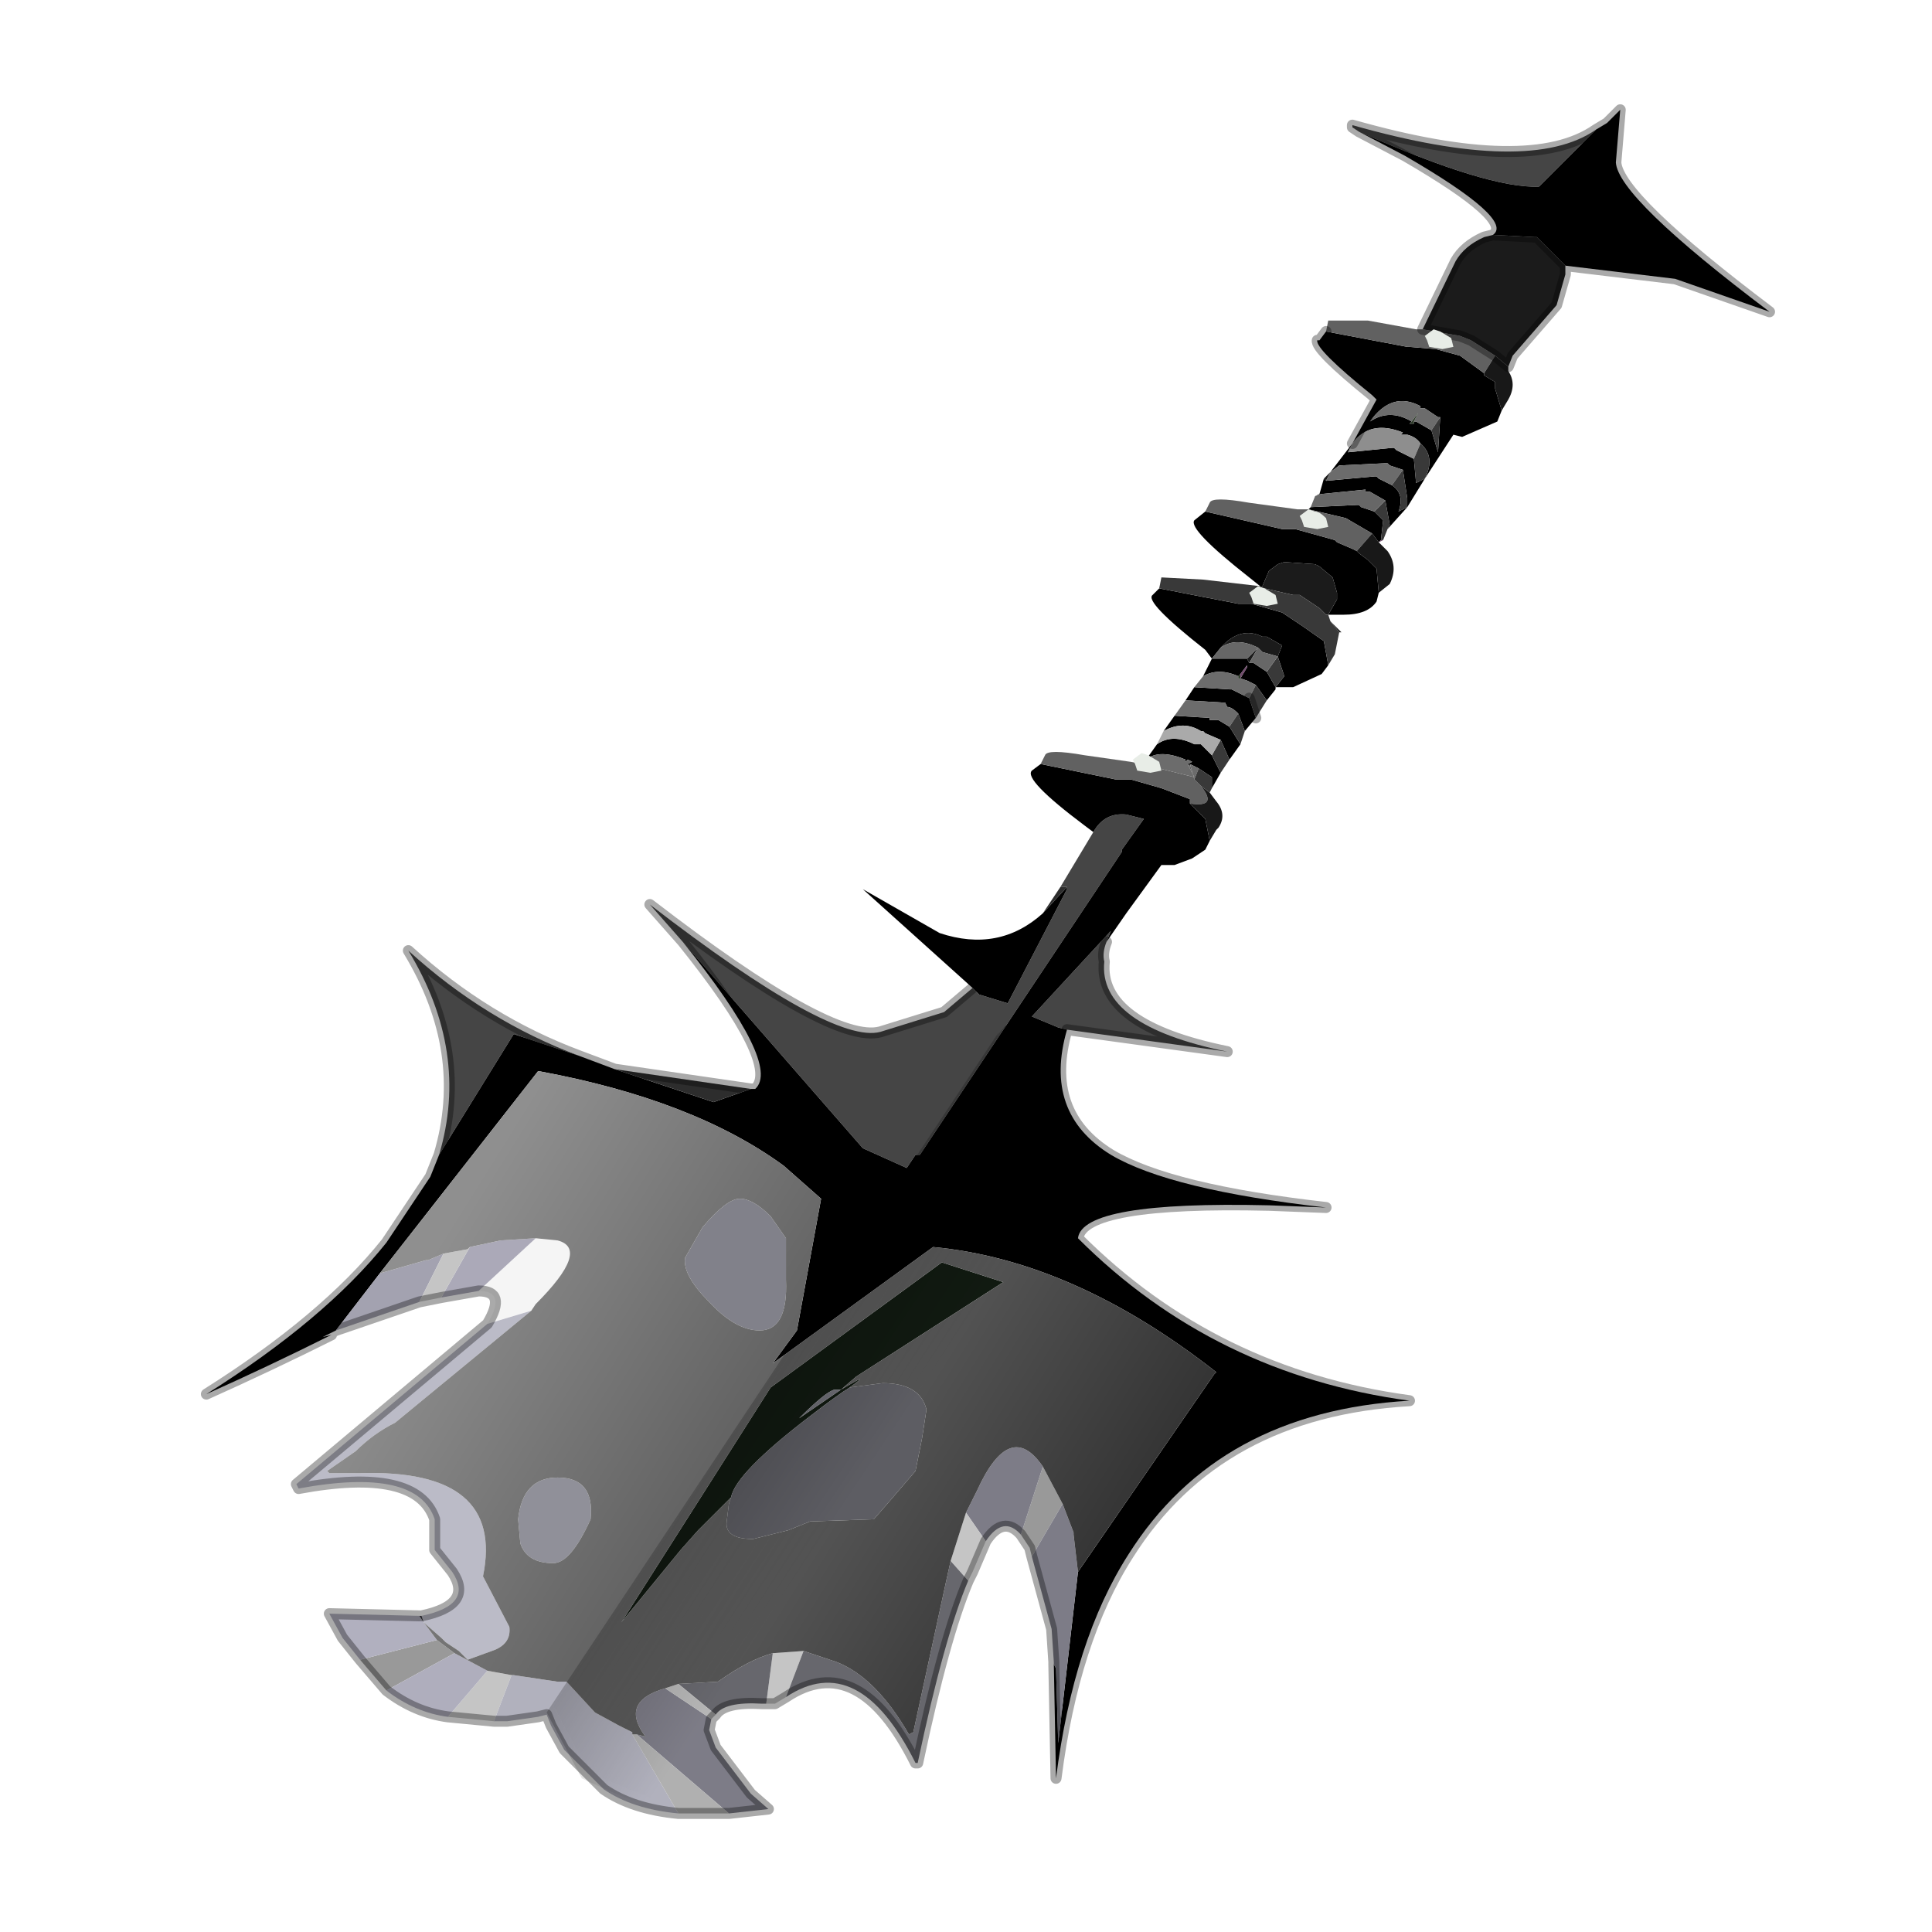 <?xml version="1.0" encoding="UTF-8" standalone="no"?>
<svg xmlns:xlink="http://www.w3.org/1999/xlink" height="440.0px" width="440.0px" xmlns="http://www.w3.org/2000/svg">
  <g transform="matrix(10.0, 0.0, 0.0, 10.0, 0.0, 0.0)">
    <use height="44.0" transform="matrix(1.0, 0.0, 0.0, 1.0, 0.0, 0.0)" width="44.0" xlink:href="#shape0"/>
  </g>
  <defs>
    <g id="shape0" transform="matrix(1.0, 0.0, 0.0, 1.0, 0.0, 0.0)">
      <path d="M44.0 44.0 L0.0 44.0 0.0 0.0 44.0 0.0 44.0 44.0" fill="#33cc33" fill-opacity="0.0" fill-rule="evenodd" stroke="none"/>
      <path d="M36.35 2.95 L35.05 4.25 Q33.9 4.3 30.95 3.0 L30.8 2.9 30.8 2.85 Q34.85 4.0 36.35 2.95 M25.2 21.45 Q25.1 21.7 25.15 21.9 25.0 23.35 27.95 23.95 L24.3 23.45 24.1 23.4 23.5 23.15 25.3 21.2 25.2 21.45 M10.0 26.3 Q10.7 23.95 9.3 21.65 11.05 23.25 13.2 24.05 L11.7 23.55 10.0 26.3 M15.55 21.45 L14.8 20.6 Q18.95 23.8 20.05 23.5 L21.5 23.05 22.15 22.5 22.3 22.65 22.95 22.85 24.3 20.25 24.3 20.2 24.15 20.2 24.9 18.95 Q25.15 18.5 25.65 18.55 L26.05 18.65 25.55 19.35 25.55 19.4 20.95 26.3 20.85 26.3 20.65 26.6 19.65 26.15 15.55 21.45" fill="#454545" fill-rule="evenodd" stroke="none"/>
      <path d="M30.95 3.0 Q33.9 4.3 35.05 4.25 L36.35 2.95 36.6 2.8 36.9 2.5 36.8 3.7 Q36.85 4.5 40.3 7.1 L38.15 6.35 35.65 6.05 35.05 5.45 35.0 5.4 34.95 5.4 34.0 5.35 Q34.5 5.0 32.0 3.55 L30.95 3.0 M34.2 9.35 L34.1 9.6 33.3 9.95 33.1 9.9 32.45 10.9 32.05 11.55 31.6 12.05 31.65 11.95 31.55 11.4 31.2 11.2 31.1 11.2 31.1 11.15 30.1 11.25 30.05 11.25 30.15 10.9 30.2 10.95 31.3 10.85 31.35 10.85 31.4 10.9 31.7 11.05 Q32.0 11.25 31.85 11.65 L32.05 11.55 32.05 11.35 31.95 10.7 31.65 10.6 31.6 10.55 31.55 10.55 30.5 10.6 30.3 10.75 30.8 10.1 31.35 9.1 31.25 9.0 Q29.95 7.95 30.0 7.75 L30.05 7.75 30.2 7.55 32.05 7.9 32.1 7.9 32.7 7.95 33.25 8.1 33.8 8.5 33.8 8.55 34.05 8.7 34.05 8.85 34.2 9.35 M31.4 13.5 L31.35 13.7 Q31.15 14.0 30.6 14.0 L30.25 14.0 30.45 13.65 30.45 13.5 30.35 13.15 30.05 12.9 29.95 12.85 29.25 12.8 29.1 12.85 28.9 13.0 28.75 13.35 28.7 13.4 28.7 13.35 28.45 13.15 Q27.05 12.05 27.2 11.85 L27.45 11.65 29.2 12.05 29.5 12.05 30.4 12.3 30.45 12.35 30.8 12.5 30.9 12.55 30.95 12.6 31.15 12.75 31.35 12.95 31.4 13.5 M30.25 15.15 L30.1 15.35 29.45 15.65 29.05 15.65 29.05 15.7 28.85 15.95 28.6 15.6 28.4 15.5 28.25 15.45 28.4 15.2 28.4 15.15 28.25 15.35 28.2 15.4 Q27.75 15.2 27.4 15.4 L27.6 15.0 27.45 14.8 Q26.05 13.7 26.25 13.55 L26.4 13.4 28.2 13.75 28.5 13.75 29.2 13.95 29.65 14.25 30.15 14.6 30.25 15.15 M28.6 16.35 L28.35 16.65 28.2 16.25 Q28.05 16.1 27.95 16.1 L27.9 16.0 27.85 16.0 27.0 15.95 27.2 15.65 28.0 15.7 28.05 15.7 28.15 15.75 28.45 15.9 28.6 16.35 M28.25 16.95 L28.0 17.3 27.8 16.85 27.45 16.7 27.4 16.65 27.35 16.65 Q26.95 16.4 26.5 16.65 L26.75 16.3 27.55 16.35 27.55 16.4 27.75 16.4 28.0 16.55 28.25 16.95 M27.8 17.6 L27.6 17.95 27.6 17.7 27.3 17.5 27.1 17.4 27.1 17.45 27.05 17.4 27.15 17.35 27.05 17.3 27.0 17.35 27.0 17.3 Q26.4 17.05 26.1 17.3 L26.35 16.95 Q26.7 16.7 27.2 16.95 L27.35 16.95 27.6 17.2 27.75 17.5 27.8 17.6 M27.55 19.15 L27.45 19.35 27.15 19.55 26.75 19.7 26.45 19.7 25.65 20.8 25.2 21.45 25.3 21.2 23.5 23.15 24.1 23.4 24.3 23.45 Q23.75 25.35 25.3 26.3 26.65 27.1 30.2 27.5 L28.9 27.45 Q24.65 27.35 24.55 28.2 27.65 31.3 32.1 31.9 27.75 32.15 25.7 35.4 24.45 37.35 24.05 40.5 L24.0 37.9 24.05 38.0 24.1 39.7 24.55 35.8 27.65 31.3 27.7 31.25 Q24.45 28.7 21.25 28.4 L17.6 31.05 18.15 30.3 18.7 27.3 17.85 26.55 Q15.8 25.05 12.3 24.4 L12.25 24.4 8.65 29.0 7.65 30.3 7.35 30.45 7.55 30.4 Q6.15 31.1 4.7 31.75 7.4 30.05 8.8 28.3 L9.8 26.8 10.0 26.3 11.7 23.55 13.2 24.05 14.0 24.35 16.25 25.1 17.1 24.8 17.2 24.8 Q17.8 24.25 15.55 21.45 L19.65 26.15 20.65 26.6 20.85 26.3 20.95 26.3 25.55 19.4 25.55 19.35 26.05 18.65 25.65 18.55 Q25.15 18.5 24.9 18.95 L24.7 18.8 Q23.3 17.75 23.5 17.55 L23.7 17.4 25.4 17.75 25.75 17.75 26.45 17.95 27.1 18.2 27.1 18.3 27.25 18.45 27.45 18.65 27.55 19.15 M22.15 22.5 L19.65 20.25 21.4 21.25 Q22.75 21.7 23.75 20.8 L24.3 20.2 24.3 20.25 22.95 22.85 22.3 22.65 22.15 22.5 M29.8 11.6 L29.85 11.55 30.9 11.5 30.95 11.5 31.0 11.55 31.3 11.65 31.5 11.85 31.45 12.3 31.4 12.35 31.25 12.15 30.65 11.8 29.8 11.6 M32.6 9.8 L32.75 10.3 32.8 9.5 32.75 9.5 32.45 9.3 32.35 9.3 32.35 9.25 Q31.7 8.9 31.2 9.6 31.65 9.3 32.15 9.6 L32.1 9.65 32.2 9.65 32.2 9.6 32.25 9.6 32.6 9.8 M32.35 10.1 Q32.25 9.95 32.05 9.9 L31.9 9.9 31.95 9.85 Q31.2 9.55 30.8 10.1 L30.7 10.3 31.7 10.2 31.75 10.2 31.8 10.25 32.2 10.45 32.25 11.0 32.45 10.9 Q32.7 10.4 32.35 10.1 M27.8 14.75 L27.6 15.0 28.3 15.0 28.4 15.0 28.45 15.1 28.55 15.1 28.85 15.3 29.05 15.65 29.25 15.4 29.1 14.95 29.2 14.7 28.85 14.5 28.75 14.5 Q28.25 14.25 27.8 14.75" fill="#000000" fill-rule="evenodd" stroke="none"/>
      <path d="M32.4 7.5 L33.25 7.65 33.5 7.75 34.05 8.1 33.8 8.5 33.25 8.1 32.7 7.95 32.1 7.9 32.05 7.9 30.2 7.55 30.25 7.3 31.15 7.3 32.25 7.5 32.4 7.5 M23.7 17.4 L23.8 17.2 Q23.85 17.05 24.7 17.2 L25.75 17.35 26.0 17.4 27.2 17.7 27.05 17.4 27.1 17.45 27.1 17.4 27.2 17.75 27.35 17.9 Q27.75 18.4 27.1 18.3 L27.1 18.2 26.45 17.95 25.75 17.75 25.4 17.75 23.7 17.4 M27.45 11.65 L27.55 11.45 Q27.6 11.3 28.45 11.45 L29.55 11.6 29.8 11.6 30.65 11.8 31.25 12.15 30.9 12.55 30.8 12.5 30.45 12.35 30.4 12.3 29.5 12.05 29.2 12.05 27.45 11.65" fill="#616161" fill-rule="evenodd" stroke="none"/>
      <path d="M34.0 5.35 L34.95 5.4 35.0 5.4 35.05 5.45 35.65 6.05 35.65 6.25 35.45 6.95 34.45 8.1 34.35 8.35 34.05 8.1 33.5 7.75 33.25 7.65 32.4 7.5 33.15 5.95 Q33.35 5.6 33.8 5.4 L34.0 5.35 M30.3 14.15 L30.55 14.4 30.5 14.4 30.3 14.15 M29.95 11.3 L30.05 11.25 30.1 11.25 29.95 11.3 M30.15 10.9 L30.3 10.75 30.2 10.95 30.15 10.9 M28.7 13.4 L28.75 13.35 28.9 13.0 29.1 12.85 29.25 12.8 29.95 12.85 30.05 12.9 30.35 13.15 30.45 13.5 30.45 13.65 30.25 14.0 30.2 14.0 30.05 13.85 29.6 13.55 29.45 13.55 28.8 13.4 28.7 13.4 M27.8 14.75 Q28.25 14.25 28.75 14.5 L28.85 14.5 29.2 14.7 29.1 14.95 28.75 14.85 28.7 14.8 28.65 14.75 Q28.15 14.5 27.8 14.75 M28.45 15.1 L28.4 15.0 28.65 14.75 28.45 15.1" fill="#1b1b1b" fill-rule="evenodd" stroke="none"/>
      <path d="M34.05 8.1 L34.35 8.35 34.35 8.45 Q34.55 8.75 34.35 9.1 L34.2 9.35 34.05 8.85 34.05 8.7 33.8 8.55 33.8 8.5 34.05 8.1 M31.4 12.35 L31.6 12.55 Q31.85 12.9 31.65 13.3 L31.4 13.5 31.35 12.95 31.15 12.75 30.95 12.6 30.9 12.55 31.25 12.15 31.4 12.35 M27.55 18.05 L27.7 18.25 Q27.95 18.55 27.75 18.85 L27.7 18.9 27.55 19.15 27.45 18.65 27.25 18.45 27.1 18.3 Q27.75 18.4 27.35 17.9 L27.55 18.05" fill="#181818" fill-rule="evenodd" stroke="none"/>
      <path d="M26.0 17.4 L26.1 17.3 Q26.4 17.05 27.0 17.3 L27.0 17.35 27.05 17.3 27.15 17.35 27.05 17.4 27.2 17.7 26.0 17.4 M26.75 16.3 L27.0 15.95 27.85 16.0 27.9 16.0 27.95 16.1 Q28.05 16.1 28.2 16.25 L28.0 16.55 27.75 16.4 27.55 16.4 27.55 16.35 26.75 16.3 M27.2 15.65 L27.4 15.4 Q27.75 15.2 28.2 15.4 L28.2 15.45 28.25 15.45 28.4 15.5 28.6 15.6 28.45 15.9 28.15 15.75 28.05 15.7 28.0 15.7 27.2 15.65 M32.8 9.5 L32.6 9.8 32.25 9.6 32.2 9.6 32.3 9.4 32.15 9.6 Q31.65 9.3 31.2 9.6 31.7 8.9 32.35 9.25 L32.35 9.3 32.45 9.3 32.75 9.5 32.8 9.5 M30.2 10.95 L30.3 10.75 30.5 10.6 31.55 10.55 31.6 10.55 31.65 10.6 31.95 10.7 31.7 11.05 31.4 10.9 31.35 10.85 31.3 10.85 30.2 10.95 M27.1 17.4 L27.3 17.5 27.2 17.75 27.1 17.4" fill="#6c6c6c" fill-rule="evenodd" stroke="none"/>
      <path d="M32.15 9.6 L32.3 9.4 32.2 9.6 32.2 9.65 32.1 9.65 32.15 9.6 M28.25 15.35 L28.25 15.45 28.2 15.45 28.2 15.4 28.25 15.35" fill="#2f3c2b" fill-rule="evenodd" stroke="none"/>
      <path d="M32.2 10.45 L31.8 10.25 31.75 10.2 31.7 10.2 30.7 10.3 30.8 10.1 Q31.2 9.55 31.95 9.85 L31.9 9.9 32.05 9.9 Q32.25 9.95 32.35 10.1 L32.2 10.45" fill="#8e8e8e" fill-rule="evenodd" stroke="none"/>
      <path d="M31.6 12.05 L31.5 12.3 31.45 12.3 31.5 11.85 31.3 11.65 31.55 11.4 31.65 11.95 31.6 12.05 M30.25 14.0 L30.3 14.15 30.5 14.4 30.4 14.9 30.25 15.15 30.15 14.6 29.65 14.25 29.2 13.95 28.5 13.75 28.2 13.75 26.4 13.4 26.45 13.15 27.4 13.2 28.7 13.35 28.7 13.4 28.8 13.4 29.45 13.55 29.6 13.55 30.05 13.85 30.2 14.0 30.25 14.0 M28.85 15.95 L28.6 16.35 28.45 15.9 28.6 15.6 28.85 15.95 M28.35 16.65 L28.25 16.95 28.0 16.55 28.2 16.25 28.35 16.65 M28.0 17.3 L27.8 17.6 27.75 17.5 27.6 17.2 27.8 16.85 28.0 17.3 M27.6 17.95 L27.55 18.05 27.35 17.9 27.2 17.75 27.3 17.5 27.6 17.7 27.6 17.95 M32.6 9.8 L32.8 9.5 32.75 10.3 32.6 9.8 M32.2 10.45 L32.35 10.1 Q32.7 10.4 32.45 10.9 L32.25 11.0 32.2 10.45 M31.7 11.05 L31.95 10.7 32.05 11.35 32.05 11.55 31.85 11.65 Q32.0 11.25 31.7 11.05 M29.1 14.95 L29.25 15.4 29.05 15.65 28.85 15.3 29.1 14.95" fill="#393939" fill-rule="evenodd" stroke="none"/>
      <path d="M29.85 11.55 L29.95 11.3 30.1 11.25 31.1 11.15 31.1 11.2 31.2 11.2 31.55 11.4 31.3 11.65 31.0 11.55 30.95 11.5 30.9 11.5 29.85 11.55 M27.6 15.0 L27.8 14.75 Q28.15 14.5 28.65 14.75 L28.7 14.8 28.75 14.85 29.1 14.95 28.85 15.3 28.55 15.1 28.45 15.1 28.65 14.75 28.4 15.0 28.3 15.0 27.6 15.0" fill="#676767" fill-rule="evenodd" stroke="none"/>
      <path d="M31.5 12.3 L31.4 12.35 31.45 12.3 31.5 12.3 M28.25 15.35 L28.4 15.15 28.4 15.2 28.25 15.45 28.25 15.35" fill="#714a6c" fill-rule="evenodd" stroke="none"/>
      <path d="M26.35 16.95 L26.5 16.65 Q26.95 16.4 27.35 16.65 L27.4 16.65 27.45 16.7 27.8 16.85 27.6 17.2 27.35 16.95 27.2 16.95 Q26.7 16.7 26.35 16.95" fill="#aaaaaa" fill-rule="evenodd" stroke="none"/>
      <path d="M23.5 35.45 L23.45 35.25 23.25 34.95 23.75 33.4 24.2 34.25 23.5 35.45 M8.8 38.5 L8.2 37.8 9.95 37.35 10.35 37.65 8.8 38.5" fill="#999999" fill-rule="evenodd" stroke="none"/>
      <path d="M24.0 37.9 L24.0 37.85 23.95 37.1 23.5 35.45 24.2 34.25 24.45 34.9 24.45 34.95 24.55 35.8 24.1 39.7 24.05 38.0 24.0 37.9 M23.25 34.95 Q22.85 34.5 22.45 35.1 L22.0 34.45 22.25 33.95 Q23.0 32.3 23.75 33.4 L23.25 34.95 M16.2 39.15 L16.15 39.4 16.3 39.8 17.1 40.85 17.5 41.2 16.6 41.3 14.5 39.5 14.7 39.55 Q14.1 38.75 15.15 38.45 L16.2 39.15" fill="#7d7c87" fill-rule="evenodd" stroke="none"/>
      <path d="M9.55 29.65 L7.65 30.3 8.65 29.0 9.7 28.7 9.75 28.7 10.1 28.55 9.55 29.65" fill="#a3a2b0" fill-rule="evenodd" stroke="none"/>
      <path d="M11.1 30.15 Q11.55 29.4 10.9 29.4 L12.2 28.2 12.7 28.25 Q13.45 28.45 12.2 29.7 L12.1 29.85 11.1 30.15" fill="#f5f5f5" fill-rule="evenodd" stroke="none"/>
      <path d="M10.9 29.4 L10.05 29.55 10.7 28.4 11.4 28.25 12.2 28.2 10.9 29.4" fill="#aba9b8" fill-rule="evenodd" stroke="none"/>
      <path d="M22.45 35.1 L22.15 35.8 22.05 36.0 21.65 35.55 22.0 34.45 22.45 35.1 M17.9 38.65 L17.65 38.8 17.45 38.8 17.6 37.65 18.3 37.6 17.9 38.65 M11.25 39.2 L10.2 39.1 11.1 38.05 11.65 38.15 11.25 39.2 M10.05 29.55 L9.55 29.65 10.1 28.55 10.65 28.45 10.7 28.4 10.05 29.55" fill="#c5c5c5" fill-rule="evenodd" stroke="none"/>
      <path d="M9.6 36.8 Q10.8 36.55 10.3 35.8 L9.9 35.3 9.9 34.6 Q9.5 33.4 6.8 33.9 L6.75 33.8 11.1 30.15 12.1 29.85 9.0 32.4 Q8.5 32.65 8.1 33.05 L7.45 33.5 7.5 33.55 7.9 33.55 8.2 33.55 Q11.5 33.45 11.0 35.9 L11.6 37.05 Q11.65 37.45 11.2 37.6 L10.65 37.8 10.45 37.6 10.15 37.4 10.05 37.3 9.65 36.95 9.6 36.8" fill="#bbbbc7" fill-rule="evenodd" stroke="none"/>
      <path d="M14.0 24.35 L17.1 24.8 16.25 25.1 14.0 24.35 M23.75 20.8 L24.15 20.2 24.3 20.2 23.75 20.8" fill="#2d2d2d" fill-rule="evenodd" stroke="none"/>
      <path d="M17.55 27.7 L17.9 28.2 17.9 29.15 Q17.95 30.3 17.3 30.3 16.75 30.3 16.15 29.65 15.55 29.05 15.6 28.65 L16.0 27.95 Q16.55 27.3 16.85 27.3 17.15 27.3 17.55 27.7" fill="#81818a" fill-rule="evenodd" stroke="none"/>
      <path d="M16.65 34.1 L15.9 34.85 15.5 35.3 14.15 36.95 17.55 31.6 21.45 28.75 22.85 29.2 19.5 31.35 19.15 31.65 Q19.9 31.2 19.35 31.6 19.1 31.75 18.45 32.25 16.75 33.55 16.65 34.1 M19.15 31.65 L19.0 31.65 Q18.8 31.7 18.2 32.3 L19.15 31.65" fill="#111a11" fill-rule="evenodd" stroke="none"/>
      <path d="M19.35 31.6 L20.1 31.5 Q20.95 31.5 21.1 32.1 L21.0 32.75 20.85 33.5 20.25 34.2 19.9 34.6 18.45 34.65 17.95 34.85 17.15 35.05 Q16.5 35.05 16.55 34.65 L16.6 34.25 16.65 34.1 Q16.75 33.55 18.45 32.25 19.1 31.75 19.35 31.6" fill="#5d5d63" fill-rule="evenodd" stroke="none"/>
      <path d="M19.15 31.65 L18.2 32.3 Q18.8 31.7 19.0 31.65 L19.15 31.65" fill="#707078" fill-rule="evenodd" stroke="none"/>
      <path d="M22.05 36.0 Q21.5 37.3 20.9 40.15 L20.85 40.15 Q19.55 37.55 17.9 38.65 L18.3 37.6 19.05 37.85 Q19.95 38.2 20.7 39.5 L20.8 39.45 21.55 36.0 21.65 35.55 22.05 36.0 M17.45 38.8 L17.35 38.8 Q16.5 38.75 16.3 39.05 L15.45 38.35 16.35 38.3 Q17.05 37.8 17.6 37.65 L17.45 38.8" fill="#67676d" fill-rule="evenodd" stroke="none"/>
      <path d="M16.3 39.05 L16.2 39.15 15.15 38.45 15.45 38.35 16.3 39.05" fill="#b6b6b6" fill-rule="evenodd" stroke="none"/>
      <path d="M15.45 41.3 Q14.4 41.2 13.75 40.75 L12.85 39.85 12.55 39.3 12.45 39.05 12.25 39.1 11.55 39.2 11.25 39.2 11.65 38.15 11.7 38.15 12.7 38.3 12.9 38.3 12.95 38.35 13.55 39.0 14.1 39.3 14.4 39.45 14.4 39.5 15.45 41.3" fill="#b1b1bd" fill-rule="evenodd" stroke="none"/>
      <path d="M16.6 41.3 L15.45 41.3 14.4 39.5 14.5 39.5 16.6 41.3" fill="#b0b0b0" fill-rule="evenodd" stroke="none"/>
      <path d="M8.2 37.8 L7.8 37.3 7.5 36.75 9.55 36.8 9.65 36.95 9.95 37.35 8.2 37.8" fill="#b1b0bf" fill-rule="evenodd" stroke="none"/>
      <path d="M9.55 36.8 L9.6 36.8 9.65 36.95 9.55 36.8" fill="#393940" fill-rule="evenodd" stroke="none"/>
      <path d="M12.7 33.65 Q13.55 33.65 13.45 34.6 13.0 35.6 12.6 35.6 12.0 35.6 11.85 35.15 L11.8 34.6 Q11.9 33.65 12.7 33.65" fill="#909099" fill-rule="evenodd" stroke="none"/>
      <path d="M10.2 39.1 Q9.45 39.0 8.8 38.5 L10.35 37.65 11.1 38.05 10.2 39.1" fill="#afaebd" fill-rule="evenodd" stroke="none"/>
      <path d="M8.65 29.0 L12.25 24.4 12.3 24.4 Q15.8 25.05 17.85 26.55 L18.7 27.3 18.15 30.3 17.6 31.05 21.25 28.4 Q24.45 28.7 27.7 31.25 L27.65 31.3 24.55 35.8 24.45 34.95 24.45 34.9 24.2 34.25 23.75 33.4 Q23.0 32.3 22.25 33.95 L22.0 34.45 21.65 35.55 21.55 36.0 20.8 39.45 20.7 39.5 Q19.95 38.2 19.05 37.85 L18.3 37.6 17.6 37.65 Q17.05 37.8 16.35 38.3 L15.45 38.35 15.15 38.45 Q14.1 38.75 14.7 39.55 L14.5 39.5 14.4 39.5 14.4 39.45 14.1 39.3 13.55 39.0 12.95 38.35 12.9 38.3 12.7 38.3 11.7 38.15 11.65 38.15 11.1 38.05 10.35 37.65 9.95 37.35 9.65 36.95 10.05 37.3 10.15 37.4 10.45 37.6 10.65 37.8 11.2 37.6 Q11.65 37.45 11.6 37.05 L11.0 35.9 Q11.5 33.45 8.2 33.55 L7.9 33.55 7.5 33.55 7.45 33.5 8.1 33.05 Q8.5 32.65 9.0 32.4 L12.1 29.85 12.2 29.7 Q13.45 28.45 12.7 28.25 L12.2 28.2 11.4 28.25 10.7 28.4 10.65 28.45 10.1 28.55 9.75 28.7 9.7 28.7 8.65 29.0 M17.55 27.7 Q17.15 27.3 16.85 27.3 16.55 27.3 16.0 27.95 L15.6 28.65 Q15.55 29.05 16.15 29.65 16.75 30.3 17.3 30.3 17.95 30.3 17.9 29.15 L17.9 28.2 17.55 27.7 M12.7 33.65 Q11.9 33.65 11.8 34.6 L11.85 35.15 Q12.0 35.6 12.6 35.6 13.0 35.6 13.45 34.6 13.55 33.65 12.7 33.65 M16.65 34.1 L16.6 34.25 16.55 34.65 Q16.5 35.05 17.15 35.05 L17.95 34.85 18.45 34.65 19.9 34.6 20.25 34.2 20.85 33.5 21.0 32.75 21.1 32.1 Q20.95 31.5 20.1 31.5 L19.35 31.6 Q19.9 31.2 19.15 31.65 L19.5 31.35 22.85 29.2 21.45 28.75 17.55 31.6 14.15 36.95 15.5 35.3 15.9 34.85 16.65 34.1" fill="url(#gradient0)" fill-rule="evenodd" stroke="none"/>
      <path d="M36.35 2.95 Q34.85 4.0 30.8 2.85 L30.8 2.9 30.95 3.0 32.0 3.55 Q34.5 5.0 34.0 5.35 L34.95 5.4 35.0 5.4 35.05 5.45 35.65 6.05 38.15 6.35 40.3 7.1 Q36.85 4.5 36.8 3.7 L36.9 2.5 36.6 2.8 36.35 2.95 M34.35 8.35 L34.45 8.1 35.45 6.95 35.65 6.25 35.65 6.05 M34.0 5.35 L33.8 5.4 Q33.35 5.6 33.15 5.95 L32.4 7.5 33.25 7.65 33.5 7.75 34.05 8.1 34.35 8.35 M25.2 21.45 Q25.1 21.7 25.15 21.9 25.0 23.35 27.95 23.95 L24.3 23.45 Q23.75 25.35 25.3 26.3 26.65 27.1 30.2 27.5 L28.9 27.45 Q24.65 27.35 24.55 28.2 27.65 31.3 32.1 31.9 27.75 32.15 25.7 35.4 24.45 37.35 24.05 40.5 L24.0 37.9 24.0 37.85 23.95 37.1 23.5 35.45 23.45 35.25 23.25 34.95 Q22.85 34.5 22.45 35.1 L22.15 35.8 22.05 36.0 Q21.5 37.3 20.9 40.15 L20.85 40.15 Q19.55 37.55 17.9 38.65 L17.65 38.8 17.45 38.8 17.35 38.8 Q16.5 38.75 16.3 39.05 L16.2 39.15 16.15 39.4 16.3 39.8 17.1 40.85 17.5 41.2 16.6 41.3 15.45 41.3 Q14.4 41.2 13.75 40.75 L12.85 39.85 12.55 39.3 12.45 39.05 12.25 39.1 11.55 39.2 11.25 39.2 10.2 39.1 Q9.45 39.0 8.8 38.5 L8.2 37.8 7.8 37.3 7.5 36.75 9.55 36.8 M9.6 36.8 Q10.8 36.55 10.3 35.8 L9.9 35.3 9.9 34.6 Q9.5 33.4 6.8 33.9 L6.75 33.8 11.1 30.15 Q11.55 29.4 10.9 29.4 L10.05 29.55 9.55 29.65 7.65 30.3 7.35 30.45 7.55 30.4 Q6.15 31.1 4.7 31.75 7.4 30.05 8.8 28.3 L9.8 26.8 10.0 26.3 Q10.7 23.95 9.3 21.65 11.05 23.25 13.2 24.05 L14.0 24.35 17.1 24.8 17.2 24.8 Q17.8 24.25 15.55 21.45 L14.8 20.6 Q18.95 23.8 20.05 23.5 L21.5 23.05 22.15 22.5 M30.8 10.1 L31.35 9.1 31.25 9.0 Q29.95 7.95 30.0 7.75 L30.05 7.75 30.2 7.55 M28.6 16.35 L28.45 15.9" fill="none" stroke="#000000" stroke-linecap="round" stroke-linejoin="round" stroke-opacity="0.333" stroke-width="0.25"/>
      <path d="M26.2 17.6 L25.9 17.55 25.85 17.4 25.8 17.3 26.0 17.15 26.15 17.2 26.4 17.35 26.45 17.55 26.2 17.6" fill="#e8ede7" fill-rule="evenodd" stroke="none"/>
      <path d="M28.85 13.8 L28.55 13.75 28.5 13.6 28.45 13.5 28.65 13.35 28.8 13.4 29.05 13.55 29.1 13.75 28.85 13.8" fill="#e8ede7" fill-rule="evenodd" stroke="none"/>
      <path d="M30.0 12.05 L29.7 12.0 29.65 11.85 29.6 11.75 29.8 11.6 29.95 11.65 Q30.05 11.65 30.2 11.8 L30.25 12.0 30.0 12.05" fill="#e8ede7" fill-rule="evenodd" stroke="none"/>
      <path d="M32.85 7.95 L32.55 7.9 32.5 7.75 32.45 7.65 32.65 7.5 32.8 7.55 33.05 7.7 33.1 7.9 32.85 7.95" fill="#e8ede7" fill-rule="evenodd" stroke="none"/>
      <path d="M16.9 41.05 L17.45 41.3 17.4 42.0 Q15.15 41.4 13.25 40.5 L12.45 39.0 22.75 23.5 22.7 23.6 12.6 38.85 13.4 40.35 Q16.45 41.75 16.9 41.05" fill="url(#gradient1)" fill-rule="evenodd" stroke="none"/>
      <path d="M16.9 41.05 Q16.45 41.75 13.4 40.35 L12.6 38.85 22.7 23.6 22.9 23.35 24.15 23.55 Q23.05 26.8 30.3 27.4 17.95 27.05 32.2 31.85 25.55 32.3 24.1 39.9 23.05 29.6 21.0 40.5 20.15 37.4 17.8 38.85 14.5 38.6 17.45 41.3 L16.9 41.05" fill="url(#gradient2)" fill-rule="evenodd" stroke="none"/>
    </g>
    <linearGradient gradientTransform="matrix(0.009, 0.005, -0.005, 0.008, 17.6, 32.0)" gradientUnits="userSpaceOnUse" id="gradient0" spreadMethod="pad" x1="-819.2" x2="819.2">
      <stop offset="0.0" stop-color="#8f8f8f"/>
      <stop offset="1.0" stop-color="#333333"/>
    </linearGradient>
    <linearGradient gradientTransform="matrix(0.004, 0.002, 0.002, -0.003, 27.7, 14.95)" gradientUnits="userSpaceOnUse" id="gradient1" spreadMethod="pad" x1="-819.2" x2="819.2">
      <stop offset="0.0" stop-color="#000000" stop-opacity="0.502"/>
      <stop offset="1.0" stop-color="#000000" stop-opacity="0.0"/>
    </linearGradient>
    <linearGradient gradientTransform="matrix(0.004, 0.002, 0.002, -0.003, 27.9, 14.8)" gradientUnits="userSpaceOnUse" id="gradient2" spreadMethod="pad" x1="-819.2" x2="819.2">
      <stop offset="0.0" stop-color="#000000" stop-opacity="0.502"/>
      <stop offset="1.0" stop-color="#000000" stop-opacity="0.0"/>
    </linearGradient>
  </defs>
</svg>
